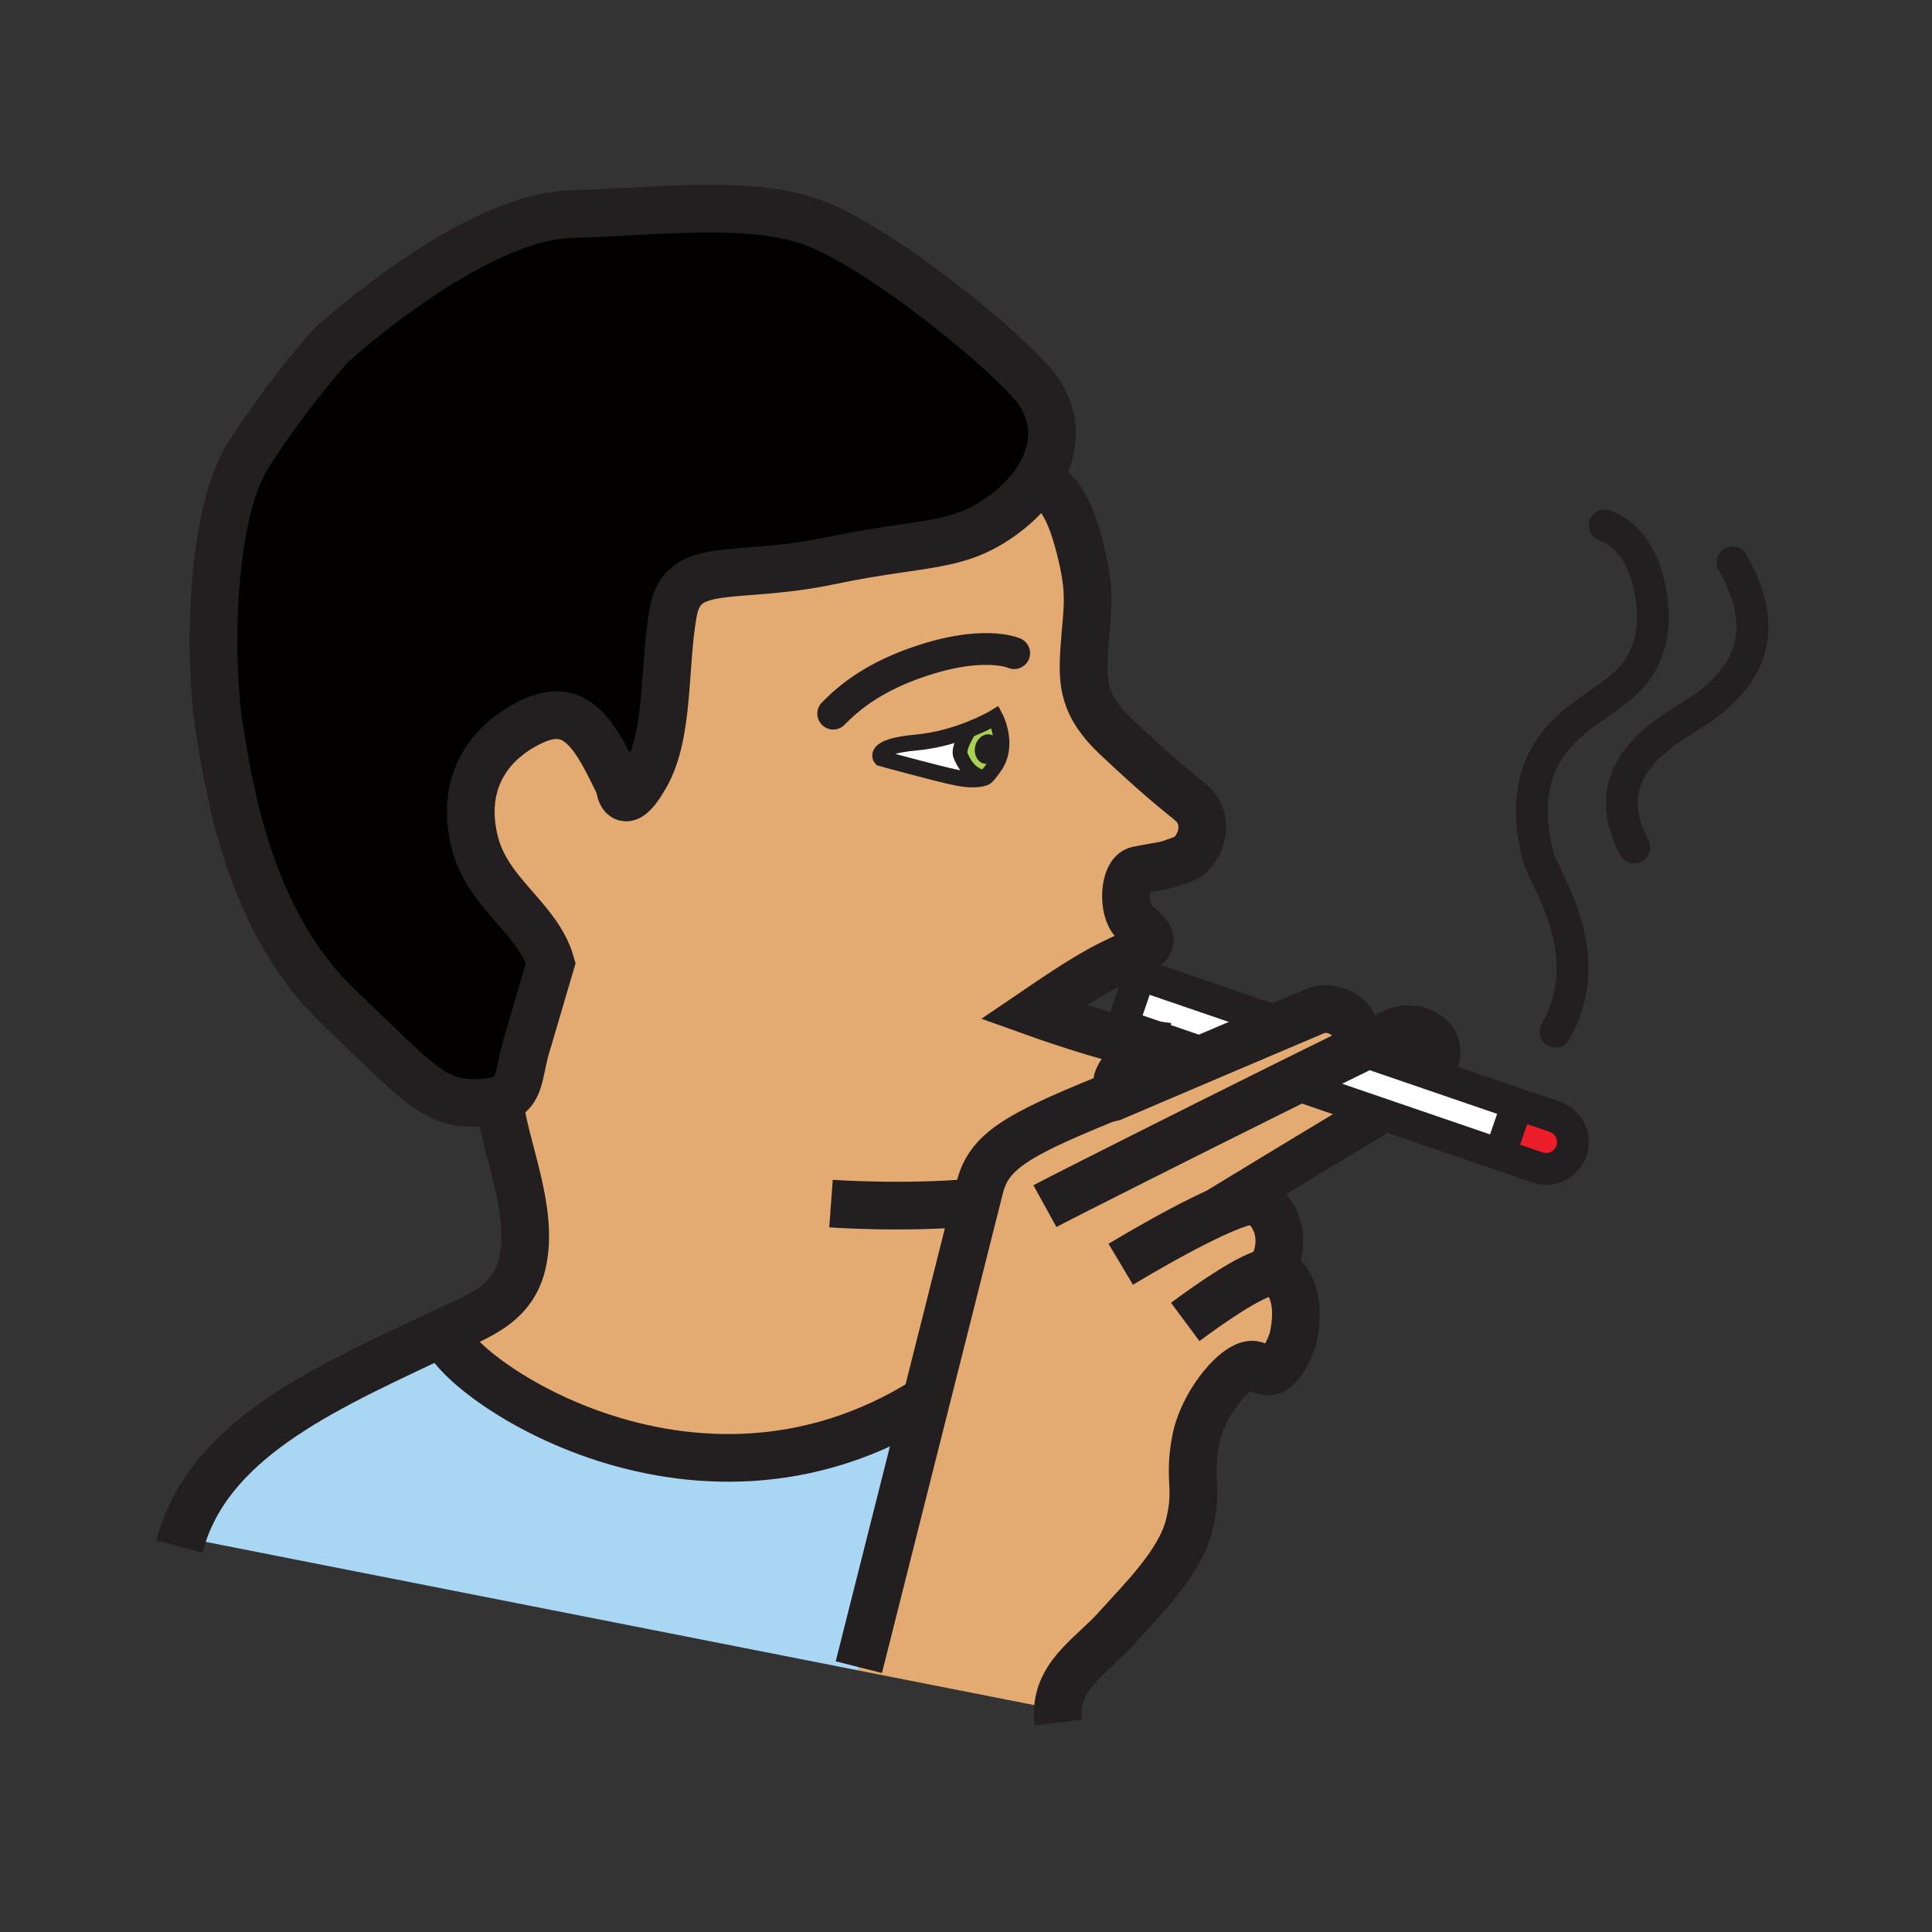 <?xml version="1.0"?><svg xmlns="http://www.w3.org/2000/svg" width="850.89" height="850.89" viewBox="0 0 850.89 850.89" overflow="visible"><rect x="0" y="0" width="850.89" height="850.89" fill="#333333" stroke="none"/><path d="M195.94 586.47c0 16.44 108.11 95.63 212.02 29.96l-29.71 117.82-.28 1.43-297.75-58.65c14.3-45.18 66.13-67.03 115.72-90.56z" fill="#a9d7f3"></path><path d="M684.77 491.86c6.171 2.109 9.45 8.81 7.33 14.97-1.67 4.9-6.239 7.97-11.13 7.97-1.27 0-2.56-.2-3.83-.64l-16.529-5.66.47-1.38 6.9-20.14.27-.78 16.519 5.66z" fill="#ed1e29"></path><path d="M615.61 453.96c8.54-2.94 22.88 3.75 14.64 16.29l-.9 2.63-31.25-10.71c9.55-4.64 16.03-7.7 17.51-8.21z" fill="#e3ab72" class="aac-skin-fill"></path><path d="M568.25 476.87c11.12-5.51 21.27-10.521 29.32-14.43.18-.091.359-.181.529-.271l31.25 10.71 38.9 13.32-.27.78-6.9 20.14-.47 1.38-54.801-18.77-37.558-12.859zM563.03 452.18c-8.98 3.811-19.94 8.471-30.601 13.021l-.3-.71-27.03-9.25-10.76-3.681 7.641-22.31 60.81 20.83.24 2.1z" fill="#fff"></path><path d="M378.25 734.25l29.71-117.82c9.35-37.06 18.19-72.16 21.9-86.899.8-3.16 1.35-5.38 1.63-6.49 3.97-15.89 16.24-23.021 54.99-38.84 0 0 1.38-.41 3.579-.94 0 0 1.271-.54 3.511-1.5 6.779-2.89 22.47-9.58 38.859-16.56 10.66-4.55 21.62-9.21 30.601-13.021 6.97-2.96 12.75-5.41 16.279-6.899 7.65-3.221 20.75 2.6 18.341 16.739-.021.141-.051.28-.08.421-8.051 3.909-18.2 8.92-29.32 14.43l37.56 12.86-.449 1.31c-34.37 20.65-66.4 40.16-75.57 45.76 11.97-5.85 22.28-9.7 25.19-7.399 12.3 9.77 8.939 24.619 4.05 30.75v.01c1.92-.391 3.42-.28 4.35.47 8.04 6.351 8.59 17.96 5.95 29.38 0 0-6.63 20.431-15.14 12.07-6.03-5.95-24.04 13.96-27.53 32-3.47 18.06 1.21 20.67-2.88 37.479-4.101 16.771-20.67 32.79-31.851 45.301-10.4 11.638-25.1 19.908-26.03 36.138l-87.93-17.32.28-1.43z" fill="#e3ab72" class="aac-skin-fill"></path><path d="M440.19 331.03c-.74 3.56-3.73 5.94-6.71 5.33-2.94-.62-4.74-3.99-4.011-7.54.73-3.55 3.721-5.94 6.67-5.33 2.981.62 4.791 4.01 4.051 7.54z" fill="#231f20"></path><path d="M429.47 328.82c-.729 3.55 1.07 6.92 4.011 7.54 2.979.61 5.97-1.77 6.71-5.33.739-3.53-1.07-6.92-4.051-7.54-2.95-.61-5.94 1.78-6.67 5.33zm2.54 13.37c-5.46-1.96-7.52-6.17-8.94-9.39-1.42-3.21 3.34-10.57 4.02-11.59 6.93-2.74 11.21-5.36 11.21-5.36s6.4 12.08-.31 21.71c-3.57 5.13-4.38 4.96-4.38 4.96s-.511.24-1.591.44l-.009-.77z" fill="#abd150"></path><path d="M427.09 321.21c-.68 1.02-5.44 8.38-4.02 11.59 1.42 3.22 3.48 7.43 8.94 9.39l.01.77c-1.85.36-5.38.63-10.939-.52-8.84-1.82-33.01-8.49-33.01-8.49s-4.39-5.11 15.25-6.91c9.269-.84 17.579-3.38 23.769-5.83z" fill="#fff"></path><path d="M388.07 333.95s24.17 6.67 33.01 8.49c5.56 1.15 9.09.88 10.939.52 1.08-.2 1.591-.44 1.591-.44s.81.17 4.38-4.96c6.71-9.63.31-21.71.31-21.71s-4.28 2.62-11.21 5.36c-6.19 2.45-14.5 4.99-23.77 5.83-19.64 1.8-15.25 6.91-15.25 6.91zm-152.78-16.63c19.39-8.66 27.44 7.86 37.59 28.8 0 0 .93 14.08 11.49-4.52 10.55-18.59 7.85-48.03 12.08-71.71 4.22-23.71 26.39-13.99 68.91-22.86 42.53-8.88 56.12-5.15 77.01-20.65 6.09-4.53 11.08-9.76 14.649-15.38l1.431.26c7.979 6.13 12.93 11.61 18.17 34.11 4.02 17.37 2.01 24.11.92 40.44-1.03 15.07-.521 25.17 14.6 39.27 17.82 16.62 21.92 19.82 32.07 28.14 10.13 8.32 3.82 22.69-3.1 25.15-10.65 3.76-4.82 1.89-20.011 4.84-6.29 1.22-6.93 17.9-1.649 22.67 5.24 4.74 12.149 8.73.89 13.56-16.31 7.01-25.35 12.9-45.12 26.33 0 0 34.7 12.44 48.34 13.971-.76 4.34-13.579 13.319-11.31 18.51l1.32 3.51c-2.24.96-3.511 1.5-3.511 1.5-2.199.53-3.579.94-3.579.94-38.75 15.819-51.021 22.95-54.99 38.84-.28 1.11-.83 3.33-1.63 6.49-3.71 14.739-12.55 49.84-21.9 86.899-103.91 65.67-212.02-13.52-212.02-29.96 14.46-6.859 30.35-11.739 34.29-30.96 4.78-23.25-7.75-49.38-10.45-71.09 10.34-3.18 8.05-11.92 12.97-26.87l9.81-33.33c-5.73-19.97-27.69-30.42-33.46-53.19-6.77-26.76 6.79-45.05 26.19-53.71z" fill="#e3ab72" class="aac-skin-fill"></path><path d="M211.18 485.72c-20.28.99-26.82-8.77-62-42.2-39.37-37.42-48.13-95.53-52.55-122.53-4.42-27.01-5.02-93.19 13.23-121.38 18.26-28.19 36.03-47.6 36.03-47.6s61.48-56.23 105.16-57.65c43.68-1.43 83.82-7.06 111.99 5.65 28.18 12.71 73.62 48.97 90.83 67.98 12.2 13.46 11.83 29.36 3.149 43.01-3.569 5.62-8.56 10.85-14.649 15.38-20.89 15.5-34.48 11.77-77.01 20.65-42.52 8.87-64.69-.85-68.91 22.86-4.23 23.68-1.53 53.12-12.08 71.71-10.56 18.6-11.49 4.52-11.49 4.52-10.15-20.94-18.2-37.46-37.59-28.8-19.4 8.66-32.96 26.95-26.19 53.71 5.77 22.77 27.73 33.22 33.46 53.19l-9.81 33.33c-4.92 14.95-2.63 23.69-12.97 26.87-2.22.69-5.02 1.12-8.6 1.3z" fill="#020100" class="aac-hair-fill"></path><g fill="none" stroke="#231f20"><path d="M432.02 342.96c1.08-.2 1.591-.44 1.591-.44s.81.17 4.38-4.96c6.71-9.63.31-21.71.31-21.71s-4.28 2.62-11.21 5.36c-6.19 2.45-14.5 4.99-23.77 5.83-19.64 1.8-15.25 6.91-15.25 6.91s24.17 6.67 33.01 8.49c5.559 1.15 9.089.88 10.939.52z" stroke-width="7"></path><path d="M446.67 287.67s-14.13-6.51-45.11 4.89c-18.03 6.65-28.08 15.05-34.6 21.74" stroke-width="14" stroke-linecap="round" stroke-linejoin="round"></path><path d="M427.17 321.09s-.03.04-.08.12c-.68 1.02-5.44 8.38-4.02 11.59 1.42 3.22 3.48 7.43 8.94 9.39" stroke-width="6.495"></path><path d="M457.02 211c-3.569 5.62-8.56 10.85-14.649 15.38-20.89 15.5-34.48 11.77-77.01 20.65-42.52 8.87-64.69-.85-68.91 22.86-4.23 23.68-1.53 53.12-12.08 71.71-10.56 18.6-11.49 4.52-11.49 4.52-10.15-20.94-18.2-37.46-37.59-28.8-19.4 8.66-32.96 26.95-26.19 53.71 5.77 22.77 27.73 33.22 33.46 53.19l-9.81 33.33c-4.92 14.95-2.63 23.69-12.97 26.87-2.22.69-5.02 1.12-8.6 1.3-20.28.99-26.82-8.77-62-42.2-39.371-37.42-48.131-95.53-52.551-122.53-4.42-27.01-5.02-93.19 13.23-121.38 18.26-28.19 36.03-47.6 36.03-47.6s61.48-56.23 105.16-57.65c43.68-1.43 83.82-7.06 111.99 5.65 28.18 12.71 73.62 48.97 90.83 67.98 12.2 13.46 11.83 29.36 3.15 43.01z" stroke-width="21"></path><path d="M219.31 478.58c.06 1.9.23 3.85.47 5.84 2.7 21.71 15.23 47.84 10.45 71.09-3.94 19.221-19.83 24.101-34.29 30.96C146.35 610 94.52 631.85 80.22 677.03c-.43 1.35-.82 2.72-1.18 4.109M492.25 478.25c-2.27-5.19 10.55-14.17 11.31-18.51-13.64-1.53-48.34-13.971-48.34-13.971 19.771-13.43 28.811-19.319 45.12-26.33 11.26-4.83 4.351-8.82-.89-13.56-5.28-4.77-4.641-21.45 1.649-22.67 15.19-2.95 9.36-1.08 20.011-4.84 6.92-2.46 13.229-16.83 3.1-25.15-10.15-8.32-14.25-11.52-32.07-28.14-15.12-14.1-15.63-24.2-14.6-39.27 1.09-16.33 3.1-23.07-.92-40.44-5.24-22.5-10.19-27.98-18.17-34.11M365.99 530.08s31.72 2.33 63.87-.55c.659-.05 1.33-.12 2-.181" stroke-width="21"></path><path d="M529.78 536.81c-1.69 1.021-2.601 1.58-2.601 1.58M605.36 491.04c-34.37 20.65-66.4 40.16-75.57 45.76" stroke-width="19.484"></path><path d="M460.2 531.21c5.1-2.81 64.16-32.58 108.05-54.34 11.12-5.51 21.27-10.521 29.32-14.43.18-.091.359-.181.529-.271 9.551-4.64 16.03-7.7 17.511-8.21 8.54-2.94 22.88 3.75 14.64 16.29" stroke-width="21"></path><path d="M378.25 734.25l29.71-117.82c9.35-37.06 18.19-72.16 21.9-86.899.8-3.16 1.35-5.38 1.63-6.49 3.97-15.89 16.24-23.021 54.99-38.84 0 0 1.38-.41 3.579-.94 0 0 1.271-.54 3.511-1.5 6.779-2.89 22.47-9.58 38.859-16.56 10.66-4.55 21.62-9.21 30.601-13.021 6.97-2.96 12.75-5.41 16.279-6.899 7.65-3.221 20.75 2.6 18.341 16.739-.021.141-.051.28-.08.421-.051.27-.11.55-.17.829" stroke-width="21"></path><path d="M493.59 556.8c9.59-5.72 23.78-13.93 36.19-19.99 0 0 0-.01.01-.01 11.97-5.85 22.28-9.7 25.19-7.399 12.3 9.77 8.939 24.619 4.05 30.75M522 582.21c12.37-9.18 28.68-20.36 37.03-22.05 1.92-.391 3.42-.28 4.35.47 8.04 6.351 8.59 17.96 5.95 29.38 0 0-6.63 20.431-15.14 12.07-6.03-5.95-24.04 13.96-27.53 32-3.47 18.06 1.21 20.67-2.88 37.479-4.101 16.771-20.67 32.79-31.851 45.301C481.53 728.5 466.83 736.77 465.9 753c-.101 1.78-.03 3.66.22 5.64" stroke-width="21"></path><path stroke-width="14" d="M532.13 464.49l-27.03-9.25-10.76-3.68 7.64-22.31 60.81 20.83M595.9 461.42l1.75.6.449.15 31.25 10.71 38.9 13.32 16.52 5.66c6.171 2.109 9.45 8.81 7.33 14.97-1.67 4.9-6.239 7.97-11.13 7.97-1.27 0-2.56-.2-3.83-.64l-16.529-5.66-54.801-18.77-37.56-12.86-1.23-.42M667.98 486.98l-6.9 20.14"></path><path d="M685.1 454.4c19.49-34.641-5.1-67.36-7.569-76.851-6.5-24.9-1.73-42.73 11.91-56.11 15.27-14.98 32.84-17.44 37.85-41.32 2.2-10.52.03-41.13-20.54-48.7" stroke-width="14" stroke-linecap="round" stroke-linejoin="round"></path><path d="M763.04 247.65c12.51 22.15 14.41 44.38-12.72 63.87-12.061 8.67-50.061 24.89-30.57 61.7" stroke-width="14" stroke-linecap="round" stroke-linejoin="round"></path><path d="M195.94 586.47c0 16.44 108.11 95.63 212.02 29.96.1-.06.19-.12.29-.18" stroke-width="21"></path></g><path fill="none" d="M.25.25h850.394v850.394H.25z"></path></svg>